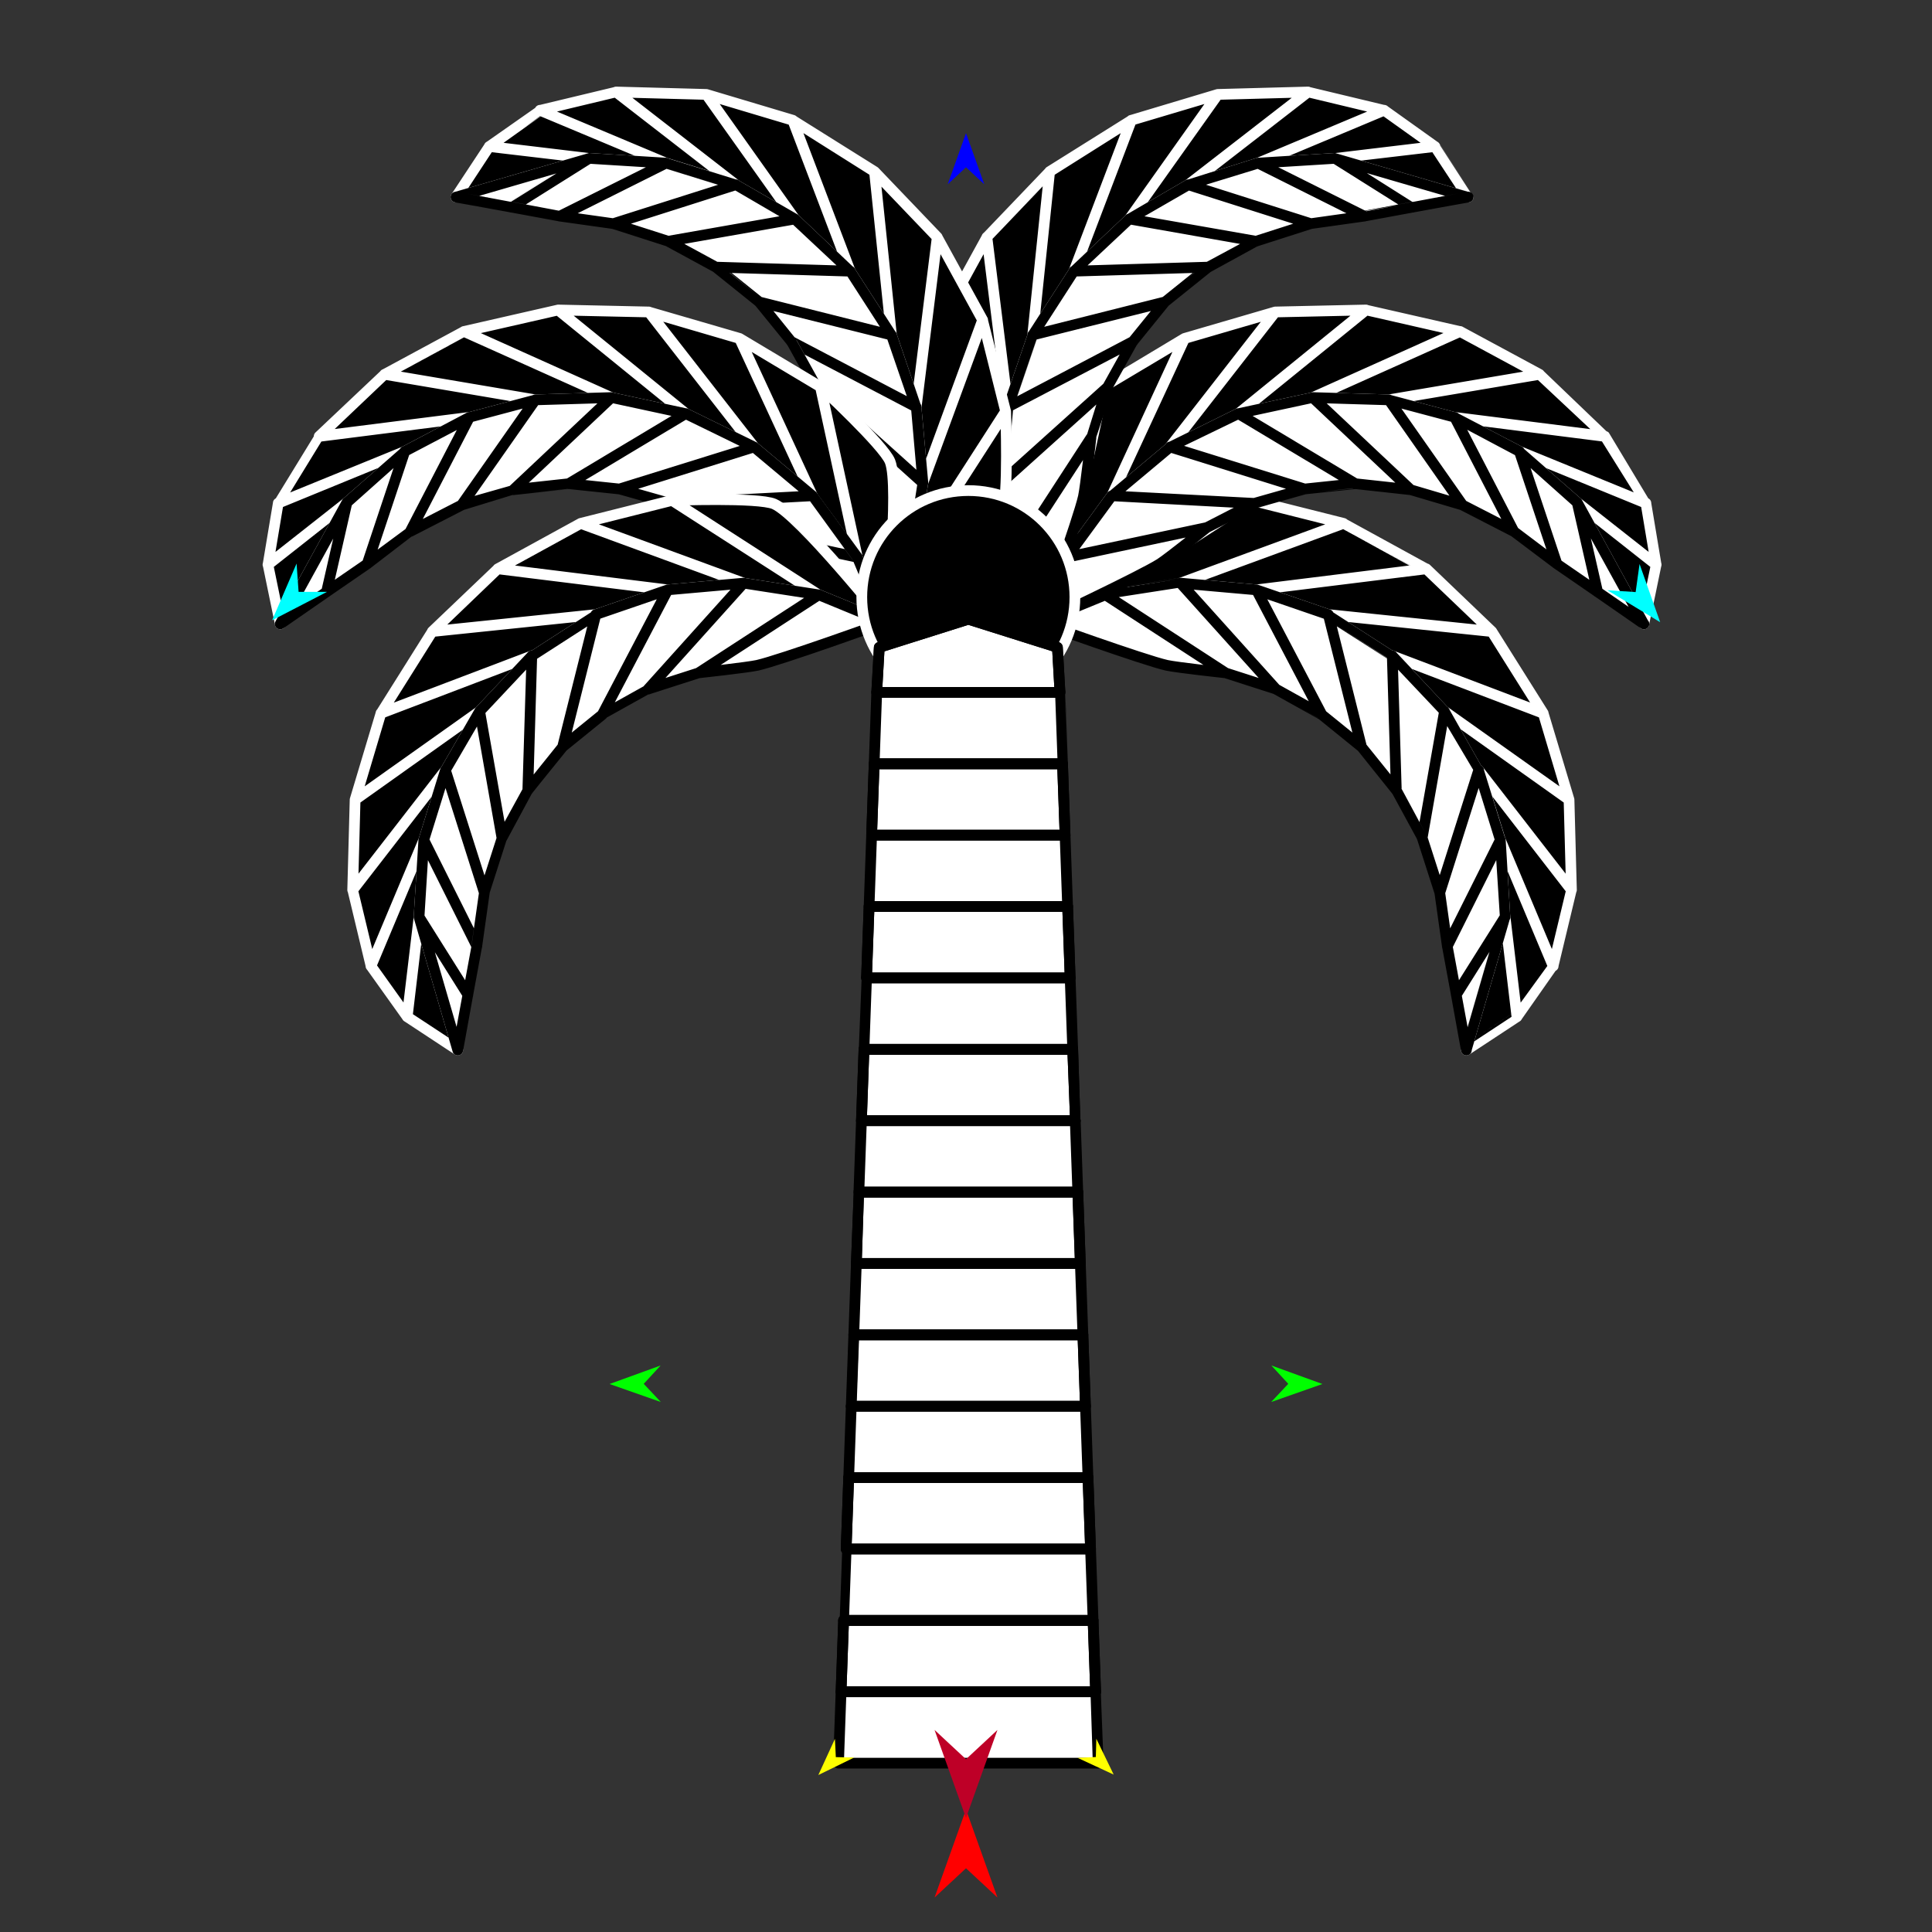 <?xml version="1.0" encoding="utf-8"?>
<!-- Generator: Moho 12.5 build 22414 -->
<!DOCTYPE svg PUBLIC "-//W3C//DTD SVG 1.1//EN" "http://www.w3.org/Graphics/SVG/1.1/DTD/svg11.dtd">
<svg version="1.1" id="Frame_0" xmlns="http://www.w3.org/2000/svg" xmlns:xlink="http://www.w3.org/1999/xlink" width="720px" height="720px">
<rect width="100%" height="100%" fill="#333333" stroke="none"/>
<g id="palm">
<g id="palm">
<g id="palm_2">
<path fill="#ffffff" fill-rule="evenodd" stroke="none" d="M 546.475 391.332 C 546.474 391.330 542.705 370.675 542.704 370.673 C 542.704 370.671 539.366 352.579 539.365 352.578 C 539.365 352.576 536.566 332.659 536.566 332.657 C 536.565 332.655 530.007 312.221 530.006 312.219 C 530.005 312.217 520.365 294.477 520.364 294.475 C 520.363 294.474 507.390 278.324 507.389 278.322 C 507.387 278.321 492.621 266.352 492.620 266.351 C 492.618 266.350 475.493 256.802 475.492 256.801 C 475.490 256.800 456.708 250.757 456.706 250.756 C 456.704 250.756 438.464 248.749 434.826 247.943 C 426.514 246.100 387.049 231.903 387.044 231.901 C 387.121 231.701 411.948 221.665 411.951 221.664 C 411.953 221.663 439.969 217.320 439.971 217.320 C 439.974 217.320 468.213 219.825 468.216 219.825 C 468.219 219.826 495.032 229.034 495.035 229.035 C 495.037 229.036 518.858 244.408 518.860 244.409 C 518.862 244.412 538.299 265.050 538.300 265.052 C 538.302 265.054 551.061 287.049 551.063 287.051 C 551.063 287.054 559.125 313.038 559.126 313.040 C 559.126 313.043 560.901 341.719 560.901 341.722 C 559.343 357.143 546.584 391.867 546.475 391.332 Z"/>
<path fill="none" stroke="#000000" stroke-width="1" stroke-linecap="butt" stroke-linejoin="round" d="M 560.901 341.722 C 559.343 357.143 546.584 391.867 546.475 391.332 "/>
<path fill="none" stroke="#000000" stroke-width="1" stroke-linecap="butt" stroke-linejoin="round" d="M 387.044 231.901 C 387.121 231.701 411.948 221.665 411.951 221.664 "/>
<path fill="none" stroke="#000000" stroke-width="1" stroke-linecap="butt" stroke-linejoin="round" d="M 411.951 221.664 C 411.953 221.663 439.969 217.320 439.971 217.320 "/>
<path fill="none" stroke="#000000" stroke-width="1" stroke-linecap="butt" stroke-linejoin="round" d="M 439.971 217.320 C 439.974 217.320 468.213 219.825 468.216 219.825 "/>
<path fill="none" stroke="#000000" stroke-width="1" stroke-linecap="butt" stroke-linejoin="round" d="M 468.216 219.825 C 468.219 219.826 495.032 229.034 495.035 229.035 "/>
<path fill="none" stroke="#000000" stroke-width="1" stroke-linecap="butt" stroke-linejoin="round" d="M 495.035 229.035 C 495.037 229.036 518.858 244.408 518.860 244.409 "/>
<path fill="none" stroke="#000000" stroke-width="1" stroke-linecap="butt" stroke-linejoin="round" d="M 518.860 244.409 C 518.862 244.412 538.299 265.050 538.300 265.052 "/>
<path fill="none" stroke="#000000" stroke-width="1" stroke-linecap="butt" stroke-linejoin="round" d="M 538.300 265.052 C 538.302 265.054 551.061 287.049 551.063 287.051 "/>
<path fill="none" stroke="#000000" stroke-width="1" stroke-linecap="butt" stroke-linejoin="round" d="M 551.063 287.051 C 551.063 287.054 559.125 313.038 559.126 313.040 "/>
<path fill="none" stroke="#000000" stroke-width="1" stroke-linecap="butt" stroke-linejoin="round" d="M 559.126 313.040 C 559.126 313.043 560.901 341.719 560.901 341.722 "/>
<path fill="#000000" fill-rule="evenodd" stroke="none" d="M 560.901 341.722 C 559.343 357.143 546.584 391.867 546.475 391.332 C 546.476 391.331 565.317 378.929 565.319 378.928 C 565.321 378.926 578.824 360.014 578.826 360.012 C 578.827 360.010 585.631 331.646 585.632 331.643 C 585.632 331.640 584.729 298.031 584.729 298.027 C 584.728 298.024 575.103 265.811 575.102 265.808 C 575.100 265.805 555.963 235.356 555.961 235.353 C 555.959 235.351 531.533 211.976 531.530 211.973 C 531.527 211.972 500.657 195.050 500.654 195.048 C 500.650 195.047 466.605 186.480 466.602 186.479 C 466.598 186.479 433.173 183.304 428.595 187.810 C 419.194 191.854 387.048 231.897 387.044 231.901 C 387.121 231.701 411.948 221.665 411.951 221.664 C 411.953 221.663 439.969 217.320 439.971 217.320 C 439.974 217.320 468.213 219.825 468.216 219.825 C 468.219 219.826 495.032 229.034 495.035 229.035 C 495.037 229.036 518.858 244.408 518.860 244.409 C 518.862 244.412 538.299 265.050 538.300 265.052 C 538.302 265.054 551.061 287.049 551.063 287.051 C 551.063 287.054 559.125 313.038 559.126 313.040 C 559.126 313.043 560.901 341.719 560.901 341.722 Z"/>
<path fill="none" stroke="#ffffff" stroke-width="4" stroke-linecap="round" stroke-linejoin="round" d="M 560.901 341.722 C 560.901 341.726 563.846 366.526 565.319 378.928 C 565.317 378.929 546.476 391.331 546.475 391.332 C 546.476 391.327 560.899 341.727 560.901 341.722 C 560.900 341.719 559.126 313.043 559.126 313.040 C 559.128 313.045 572.259 344.355 578.826 360.012 C 578.824 360.014 565.321 378.926 565.319 378.928 C 565.321 378.926 578.824 360.014 578.826 360.012 C 578.827 360.010 585.631 331.646 585.632 331.643 C 574.109 316.779 551.066 287.055 551.063 287.051 C 551.061 287.049 538.302 265.054 538.300 265.052 C 538.305 265.055 569.253 287.036 584.729 298.027 C 584.729 298.031 585.632 331.640 585.632 331.643 C 585.632 331.640 584.729 298.031 584.729 298.027 C 584.728 298.024 575.103 265.811 575.102 265.808 C 556.355 258.675 518.866 244.412 518.860 244.409 C 518.858 244.408 495.037 229.036 495.035 229.035 C 495.041 229.035 535.652 233.247 555.961 235.353 C 555.963 235.356 575.100 265.805 575.102 265.808 C 575.100 265.805 555.963 235.356 555.961 235.353 C 555.959 235.351 531.533 211.976 531.530 211.973 C 510.426 214.591 468.222 219.824 468.216 219.825 C 468.213 219.825 439.974 217.320 439.971 217.320 C 439.977 217.317 480.426 202.472 500.654 195.048 C 500.657 195.050 531.527 211.972 531.530 211.973 C 531.527 211.972 500.657 195.050 500.654 195.048 C 500.650 195.047 466.605 186.480 466.602 186.479 C 448.385 198.207 411.956 221.660 411.951 221.664 C 411.948 221.665 387.046 231.900 387.044 231.901 C 387.048 231.897 419.194 191.854 428.595 187.810 C 434.496 185.272 466.598 186.479 466.602 186.479 C 466.598 186.479 434.496 185.272 428.595 187.810 C 419.194 191.854 387.048 231.897 387.044 231.901 M 439.971 217.320 C 439.969 217.320 411.953 221.663 411.951 221.664 M 495.035 229.035 C 495.032 229.034 468.219 219.826 468.216 219.825 M 538.300 265.052 C 538.299 265.050 518.862 244.412 518.860 244.409 M 559.126 313.040 C 559.125 313.038 551.063 287.054 551.063 287.051 M 466.602 186.479 C 466.605 186.480 500.650 195.047 500.654 195.048 M 531.530 211.973 C 531.533 211.976 555.959 235.351 555.961 235.353 M 575.102 265.808 C 575.103 265.811 584.728 298.024 584.729 298.027 M 585.632 331.643 C 585.631 331.646 578.827 360.010 578.826 360.012 M 565.319 378.928 C 565.317 378.929 546.476 391.331 546.475 391.332 "/>
<path fill="none" stroke="#000000" stroke-width="4" stroke-linecap="round" stroke-linejoin="round" d="M 546.475 391.332 C 546.476 391.327 560.899 341.727 560.901 341.722 C 560.900 341.719 559.126 313.043 559.126 313.040 C 559.124 313.044 545.952 339.398 539.365 352.578 C 539.365 352.576 536.566 332.659 536.566 332.657 C 541.398 317.455 551.061 287.056 551.063 287.051 C 551.063 287.054 559.125 313.038 559.126 313.040 M 542.704 370.673 C 548.770 361.023 560.899 341.725 560.901 341.722 M 530.006 312.219 C 532.771 296.496 538.300 265.056 538.300 265.052 C 538.302 265.054 551.061 287.049 551.063 287.051 M 520.364 294.475 C 519.863 277.787 518.860 244.414 518.860 244.409 C 518.858 244.408 495.037 229.036 495.035 229.035 C 495.036 229.040 503.271 261.893 507.389 278.322 C 507.387 278.321 492.621 266.352 492.620 266.351 C 484.485 250.843 468.219 219.830 468.216 219.825 C 468.213 219.825 439.974 217.320 439.971 217.320 C 439.975 217.324 463.652 243.641 475.492 256.801 C 475.490 256.800 456.708 250.757 456.706 250.756 C 441.788 241.059 411.955 221.667 411.951 221.664 C 411.953 221.663 439.969 217.320 439.971 217.320 M 495.035 229.035 C 495.032 229.034 468.219 219.826 468.216 219.825 M 538.300 265.052 C 538.299 265.050 518.862 244.412 518.860 244.409 M 411.951 221.664 C 411.948 221.665 387.046 231.900 387.044 231.901 C 387.049 231.903 426.514 246.100 434.826 247.943 C 438.464 248.749 456.704 250.756 456.706 250.756 C 456.708 250.757 475.490 256.800 475.492 256.801 C 475.493 256.802 492.618 266.350 492.620 266.351 C 492.621 266.352 507.387 278.321 507.389 278.322 C 507.390 278.324 520.363 294.474 520.364 294.475 C 520.365 294.477 530.005 312.217 530.006 312.219 C 530.007 312.221 536.565 332.655 536.566 332.657 C 536.566 332.659 539.365 352.576 539.365 352.578 C 539.366 352.579 542.704 370.671 542.704 370.673 C 542.705 370.675 545.218 384.446 546.475 391.332 C 546.474 391.330 542.705 370.675 542.704 370.673 C 542.704 370.671 539.366 352.579 539.365 352.578 M 536.566 332.657 C 536.565 332.655 530.007 312.221 530.006 312.219 C 530.005 312.217 520.365 294.477 520.364 294.475 C 520.363 294.474 507.390 278.324 507.389 278.322 M 492.620 266.351 C 492.618 266.350 475.493 256.802 475.492 256.801 M 456.706 250.756 C 456.704 250.756 438.464 248.749 434.826 247.943 C 426.514 246.100 387.049 231.903 387.044 231.901 "/>
</g>
<g id="palm_3">
<path fill="#ffffff" fill-rule="evenodd" stroke="none" d="M 612.645 232.525 C 612.643 232.524 595.373 220.584 595.371 220.583 C 595.370 220.582 580.216 210.150 580.215 210.149 C 580.213 210.148 564.151 198.044 564.149 198.042 C 564.147 198.041 545.061 188.230 545.059 188.229 C 545.057 188.228 525.697 182.501 525.695 182.500 C 525.693 182.500 505.099 180.254 505.097 180.253 C 505.096 180.254 486.191 182.232 486.189 182.232 C 486.187 182.233 467.327 187.590 467.325 187.590 C 467.323 187.591 449.769 196.598 449.767 196.599 C 449.766 196.600 435.449 208.080 432.306 210.082 C 425.126 214.656 387.181 232.523 387.176 232.525 C 387.089 232.330 397.548 207.677 397.549 207.675 C 397.551 207.673 414.289 184.792 414.291 184.789 C 414.293 184.787 436.032 166.591 436.035 166.589 C 436.037 166.588 461.508 154.139 461.510 154.137 C 461.513 154.137 489.226 148.163 489.229 148.162 C 489.232 148.162 517.569 149.012 517.572 149.012 C 517.574 149.012 542.149 155.543 542.152 155.543 C 542.154 155.545 566.228 168.218 566.230 168.219 C 566.232 168.221 587.765 187.243 587.766 187.245 C 597.569 199.251 613.101 232.827 612.645 232.525 Z"/>
<path fill="none" stroke="#000000" stroke-width="1" stroke-linecap="butt" stroke-linejoin="round" d="M 587.766 187.245 C 597.569 199.251 613.101 232.827 612.645 232.525 "/>
<path fill="none" stroke="#000000" stroke-width="1" stroke-linecap="butt" stroke-linejoin="round" d="M 387.176 232.525 C 387.089 232.330 397.548 207.677 397.549 207.675 "/>
<path fill="none" stroke="#000000" stroke-width="1" stroke-linecap="butt" stroke-linejoin="round" d="M 397.549 207.675 C 397.551 207.673 414.289 184.792 414.291 184.789 "/>
<path fill="none" stroke="#000000" stroke-width="1" stroke-linecap="butt" stroke-linejoin="round" d="M 414.291 184.789 C 414.293 184.787 436.032 166.591 436.035 166.589 "/>
<path fill="none" stroke="#000000" stroke-width="1" stroke-linecap="butt" stroke-linejoin="round" d="M 436.035 166.589 C 436.037 166.588 461.508 154.139 461.510 154.137 "/>
<path fill="none" stroke="#000000" stroke-width="1" stroke-linecap="butt" stroke-linejoin="round" d="M 461.510 154.137 C 461.513 154.137 489.226 148.163 489.229 148.162 "/>
<path fill="none" stroke="#000000" stroke-width="1" stroke-linecap="butt" stroke-linejoin="round" d="M 489.229 148.162 C 489.232 148.162 517.569 149.012 517.572 149.012 "/>
<path fill="none" stroke="#000000" stroke-width="1" stroke-linecap="butt" stroke-linejoin="round" d="M 517.572 149.012 C 517.574 149.012 542.149 155.543 542.152 155.543 "/>
<path fill="none" stroke="#000000" stroke-width="1" stroke-linecap="butt" stroke-linejoin="round" d="M 542.152 155.543 C 542.154 155.545 566.228 168.218 566.230 168.219 "/>
<path fill="none" stroke="#000000" stroke-width="1" stroke-linecap="butt" stroke-linejoin="round" d="M 566.230 168.219 C 566.232 168.221 587.765 187.243 587.766 187.245 "/>
<path fill="#000000" fill-rule="evenodd" stroke="none" d="M 587.766 187.245 C 597.569 199.251 613.101 232.827 612.645 232.525 C 612.646 232.523 617.199 210.431 617.199 210.429 C 617.199 210.427 613.375 187.506 613.375 187.503 C 613.373 187.501 598.129 162.633 598.127 162.631 C 598.125 162.628 573.721 139.502 573.719 139.499 C 573.716 139.498 544.132 123.526 544.129 123.524 C 544.126 123.523 509.063 115.525 509.060 115.524 C 509.056 115.524 475.256 116.267 475.253 116.267 C 475.249 116.268 441.455 126.131 441.451 126.132 C 441.448 126.134 411.317 144.150 411.314 144.151 C 411.311 144.154 385.431 165.544 385.380 171.968 C 381.592 181.474 387.176 232.519 387.176 232.525 C 387.089 232.330 397.548 207.677 397.549 207.675 C 397.551 207.673 414.289 184.792 414.291 184.789 C 414.293 184.787 436.032 166.591 436.035 166.589 C 436.037 166.588 461.508 154.139 461.510 154.137 C 461.513 154.137 489.226 148.163 489.229 148.162 C 489.232 148.162 517.569 149.012 517.572 149.012 C 517.574 149.012 542.149 155.543 542.152 155.543 C 542.154 155.545 566.228 168.218 566.230 168.219 C 566.232 168.221 587.765 187.243 587.766 187.245 Z"/>
<path fill="none" stroke="#ffffff" stroke-width="4" stroke-linecap="round" stroke-linejoin="round" d="M 587.766 187.245 C 587.769 187.247 607.388 202.701 617.199 210.429 C 617.199 210.431 612.646 232.523 612.645 232.525 C 612.643 232.521 587.769 187.250 587.766 187.245 C 587.764 187.243 566.232 168.221 566.230 168.219 C 566.235 168.221 597.660 181.075 613.375 187.503 C 613.375 187.506 617.199 210.427 617.199 210.429 C 617.199 210.427 613.375 187.506 613.375 187.503 C 613.373 187.501 598.129 162.633 598.127 162.631 C 579.469 160.268 542.157 155.544 542.152 155.543 C 542.149 155.543 517.574 149.012 517.572 149.012 C 517.577 149.011 555.003 142.670 573.719 139.499 C 573.721 139.502 598.125 162.628 598.127 162.631 C 598.125 162.628 573.721 139.502 573.719 139.499 C 573.716 139.498 544.132 123.526 544.129 123.524 C 525.829 131.737 489.234 148.160 489.229 148.162 C 489.226 148.163 461.513 154.137 461.510 154.137 C 461.515 154.134 493.210 128.395 509.060 115.524 C 509.063 115.525 544.126 123.523 544.129 123.524 C 544.126 123.523 509.063 115.525 509.060 115.524 C 509.056 115.524 475.256 116.267 475.253 116.267 C 462.180 133.041 436.039 166.584 436.035 166.589 C 436.032 166.591 414.293 184.787 414.291 184.789 C 414.293 184.783 432.398 145.684 441.451 126.132 C 441.455 126.131 475.249 116.268 475.253 116.267 C 475.249 116.268 441.455 126.131 441.451 126.132 C 441.448 126.134 411.317 144.150 411.314 144.151 C 406.726 165.326 397.550 207.668 397.549 207.675 C 397.548 207.677 387.177 232.523 387.176 232.525 C 387.176 232.519 381.592 181.474 385.380 171.968 C 387.758 166.000 411.311 144.154 411.314 144.151 C 411.311 144.154 387.758 166.000 385.380 171.968 C 381.592 181.474 387.176 232.519 387.176 232.525 M 414.291 184.789 C 414.289 184.792 397.550 207.673 397.549 207.675 M 461.510 154.137 C 461.508 154.139 436.037 166.588 436.035 166.589 M 517.572 149.012 C 517.569 149.012 489.232 148.162 489.229 148.162 M 566.230 168.219 C 566.228 168.218 542.154 155.545 542.152 155.543 M 411.314 144.151 C 411.317 144.150 441.448 126.134 441.451 126.132 M 475.253 116.267 C 475.256 116.267 509.056 115.524 509.060 115.524 M 544.129 123.524 C 544.132 123.526 573.716 139.498 573.719 139.499 M 598.127 162.631 C 598.129 162.633 613.373 187.501 613.375 187.503 M 617.199 210.429 C 617.199 210.431 612.646 232.523 612.645 232.525 "/>
<path fill="none" stroke="#000000" stroke-width="4" stroke-linecap="round" stroke-linejoin="round" d="M 612.645 232.525 C 612.643 232.521 587.769 187.250 587.766 187.245 C 587.764 187.243 566.232 168.221 566.230 168.219 C 566.232 168.223 575.553 196.172 580.215 210.149 C 580.213 210.148 564.151 198.044 564.149 198.042 C 556.817 183.876 542.154 155.548 542.152 155.543 C 542.154 155.545 566.228 168.218 566.230 168.219 M 595.371 220.583 C 592.836 209.471 587.767 187.248 587.766 187.245 M 545.059 188.229 C 535.896 175.156 517.574 149.016 517.572 149.012 C 517.574 149.012 542.149 155.543 542.152 155.543 M 525.695 182.500 C 513.539 171.054 489.233 148.166 489.229 148.162 C 489.226 148.163 461.513 154.137 461.510 154.137 C 461.514 154.140 490.568 171.548 505.097 180.253 C 505.096 180.254 486.191 182.232 486.189 182.232 C 469.471 177.018 436.040 166.591 436.035 166.589 C 436.032 166.591 414.293 184.787 414.291 184.789 C 414.296 184.790 449.647 186.657 467.325 187.590 C 467.323 187.591 449.769 196.598 449.767 196.599 C 432.361 200.291 397.554 207.674 397.549 207.675 C 397.550 207.673 414.289 184.792 414.291 184.789 M 461.510 154.137 C 461.508 154.139 436.037 166.588 436.035 166.589 M 517.572 149.012 C 517.569 149.012 489.232 148.162 489.229 148.162 M 397.549 207.675 C 397.548 207.677 387.177 232.523 387.176 232.525 C 387.181 232.523 425.126 214.656 432.306 210.082 C 435.449 208.080 449.766 196.600 449.767 196.599 C 449.769 196.598 467.323 187.591 467.325 187.590 C 467.327 187.590 486.187 182.233 486.189 182.232 C 486.191 182.232 505.096 180.254 505.097 180.253 C 505.099 180.254 525.693 182.500 525.695 182.500 C 525.697 182.501 545.057 188.228 545.059 188.229 C 545.061 188.230 564.147 198.041 564.149 198.042 C 564.151 198.044 580.213 210.148 580.215 210.149 C 580.216 210.150 595.370 220.582 595.371 220.583 C 595.373 220.584 606.887 228.545 612.645 232.525 C 612.643 232.524 595.373 220.585 595.371 220.583 C 595.370 220.582 580.216 210.150 580.215 210.149 M 564.149 198.042 C 564.147 198.041 545.061 188.230 545.059 188.229 C 545.057 188.228 525.697 182.501 525.695 182.500 C 525.693 182.500 505.099 180.254 505.097 180.253 M 486.189 182.232 C 486.187 182.233 467.327 187.590 467.325 187.590 M 449.767 196.599 C 449.766 196.600 435.449 208.080 432.306 210.082 C 425.126 214.656 387.181 232.523 387.176 232.525 "/>
</g>
<g id="palm_4">
<path fill="#ffffff" fill-rule="evenodd" stroke="none" d="M 547.142 73.443 C 547.140 73.443 526.485 77.212 526.483 77.213 C 526.481 77.213 508.389 80.551 508.388 80.552 C 508.386 80.552 488.469 83.351 488.467 83.351 C 488.465 83.352 468.030 89.910 468.028 89.911 C 468.027 89.912 450.287 99.552 450.285 99.553 C 450.284 99.554 434.134 112.527 434.132 112.528 C 434.131 112.530 422.162 127.296 422.161 127.298 C 422.160 127.299 412.612 144.424 412.611 144.425 C 412.610 144.427 406.567 163.209 406.566 163.211 C 406.566 163.213 404.559 181.453 403.753 185.091 C 401.910 193.403 387.713 232.869 387.711 232.873 C 387.511 232.797 377.475 207.969 377.474 207.967 C 377.473 207.964 373.130 179.949 373.129 179.946 C 373.130 179.943 375.635 151.704 375.635 151.701 C 375.636 151.698 384.844 124.885 384.845 124.883 C 384.846 124.880 400.218 101.060 400.219 101.057 C 400.221 101.055 420.859 81.619 420.862 81.617 C 420.864 81.615 442.859 68.856 442.861 68.854 C 442.863 68.854 468.847 60.792 468.850 60.791 C 468.853 60.791 497.529 59.016 497.532 59.017 C 512.953 60.574 547.677 73.333 547.142 73.443 Z"/>
<path fill="none" stroke="#000000" stroke-width="1" stroke-linecap="butt" stroke-linejoin="round" d="M 497.532 59.017 C 512.953 60.574 547.677 73.333 547.142 73.443 "/>
<path fill="none" stroke="#000000" stroke-width="1" stroke-linecap="butt" stroke-linejoin="round" d="M 387.711 232.873 C 387.511 232.797 377.475 207.969 377.474 207.967 "/>
<path fill="none" stroke="#000000" stroke-width="1" stroke-linecap="butt" stroke-linejoin="round" d="M 377.474 207.967 C 377.473 207.964 373.130 179.949 373.129 179.946 "/>
<path fill="none" stroke="#000000" stroke-width="1" stroke-linecap="butt" stroke-linejoin="round" d="M 373.129 179.946 C 373.130 179.943 375.635 151.704 375.635 151.701 "/>
<path fill="none" stroke="#000000" stroke-width="1" stroke-linecap="butt" stroke-linejoin="round" d="M 375.635 151.701 C 375.636 151.698 384.844 124.885 384.845 124.883 "/>
<path fill="none" stroke="#000000" stroke-width="1" stroke-linecap="butt" stroke-linejoin="round" d="M 384.845 124.883 C 384.846 124.880 400.218 101.060 400.219 101.057 "/>
<path fill="none" stroke="#000000" stroke-width="1" stroke-linecap="butt" stroke-linejoin="round" d="M 400.219 101.057 C 400.221 101.055 420.859 81.619 420.862 81.617 "/>
<path fill="none" stroke="#000000" stroke-width="1" stroke-linecap="butt" stroke-linejoin="round" d="M 420.862 81.617 C 420.864 81.615 442.859 68.856 442.861 68.854 "/>
<path fill="none" stroke="#000000" stroke-width="1" stroke-linecap="butt" stroke-linejoin="round" d="M 442.861 68.854 C 442.863 68.854 468.847 60.792 468.850 60.791 "/>
<path fill="none" stroke="#000000" stroke-width="1" stroke-linecap="butt" stroke-linejoin="round" d="M 468.850 60.791 C 468.853 60.791 497.529 59.016 497.532 59.017 "/>
<path fill="#000000" fill-rule="evenodd" stroke="none" d="M 497.532 59.017 C 512.953 60.574 547.677 73.333 547.142 73.443 C 547.141 73.441 534.739 54.600 534.738 54.598 C 534.736 54.597 515.824 41.093 515.822 41.091 C 515.820 41.091 487.456 34.286 487.453 34.285 C 487.450 34.285 453.841 35.188 453.837 35.188 C 453.834 35.189 421.621 44.814 421.618 44.815 C 421.615 44.817 391.166 63.954 391.163 63.956 C 391.161 63.959 367.786 88.384 367.783 88.387 C 367.782 88.390 350.860 119.260 350.858 119.264 C 350.857 119.267 342.290 153.312 342.289 153.315 C 342.289 153.319 339.114 186.744 343.620 191.323 C 347.664 200.723 387.707 232.869 387.711 232.873 C 387.511 232.797 377.475 207.969 377.474 207.967 C 377.473 207.964 373.130 179.949 373.129 179.946 C 373.130 179.943 375.635 151.704 375.635 151.701 C 375.636 151.698 384.844 124.885 384.845 124.883 C 384.846 124.880 400.218 101.060 400.219 101.057 C 400.221 101.055 420.859 81.619 420.862 81.617 C 420.864 81.615 442.859 68.856 442.861 68.854 C 442.863 68.854 468.847 60.792 468.850 60.791 C 468.853 60.791 497.529 59.016 497.532 59.017 Z"/>
<path fill="none" stroke="#ffffff" stroke-width="4" stroke-linecap="round" stroke-linejoin="round" d="M 497.532 59.017 C 497.536 59.016 522.336 56.071 534.738 54.598 C 534.739 54.600 547.141 73.441 547.142 73.443 C 547.137 73.441 497.537 59.018 497.532 59.017 C 497.529 59.017 468.853 60.791 468.850 60.791 C 468.855 60.789 500.165 47.658 515.822 41.091 C 515.824 41.093 534.736 54.597 534.738 54.598 C 534.736 54.596 515.824 41.093 515.822 41.091 C 515.820 41.091 487.456 34.286 487.453 34.285 C 472.589 45.808 442.865 68.851 442.861 68.854 C 442.859 68.856 420.864 81.615 420.862 81.617 C 420.865 81.612 442.845 50.664 453.837 35.188 C 453.841 35.188 487.450 34.285 487.453 34.285 C 487.450 34.285 453.841 35.188 453.837 35.188 C 453.834 35.189 421.621 44.814 421.618 44.815 C 414.485 63.562 400.221 101.052 400.219 101.057 C 400.218 101.060 384.846 124.880 384.845 124.883 C 384.845 124.877 389.057 84.265 391.163 63.956 C 391.166 63.954 421.615 44.817 421.618 44.815 C 421.615 44.817 391.166 63.954 391.163 63.956 C 391.161 63.959 367.786 88.384 367.783 88.387 C 370.401 109.492 375.634 151.695 375.635 151.701 C 375.635 151.704 373.130 179.943 373.129 179.946 C 373.127 179.940 358.282 139.491 350.858 119.264 C 350.860 119.260 367.782 88.390 367.783 88.387 C 367.782 88.390 350.860 119.260 350.858 119.264 C 350.857 119.267 342.290 153.312 342.289 153.315 C 354.017 171.532 377.470 207.961 377.474 207.967 C 377.475 207.969 387.710 232.871 387.711 232.873 C 387.707 232.869 347.664 200.723 343.620 191.323 C 341.082 185.422 342.289 153.319 342.289 153.315 C 342.289 153.319 341.082 185.422 343.620 191.323 C 347.664 200.723 387.707 232.869 387.711 232.873 M 373.129 179.946 C 373.130 179.949 377.473 207.964 377.474 207.967 M 384.845 124.883 C 384.844 124.885 375.636 151.698 375.635 151.701 M 420.862 81.617 C 420.859 81.619 400.221 101.055 400.219 101.057 M 468.850 60.791 C 468.847 60.792 442.863 68.854 442.861 68.854 M 342.289 153.315 C 342.290 153.312 350.857 119.267 350.858 119.264 M 367.783 88.387 C 367.786 88.384 391.161 63.959 391.163 63.956 M 421.618 44.815 C 421.621 44.814 453.834 35.189 453.837 35.188 M 487.453 34.285 C 487.456 34.286 515.820 41.091 515.822 41.091 M 534.738 54.598 C 534.739 54.600 547.141 73.441 547.142 73.443 "/>
<path fill="none" stroke="#000000" stroke-width="4" stroke-linecap="round" stroke-linejoin="round" d="M 547.142 73.443 C 547.137 73.441 497.537 59.018 497.532 59.017 C 497.529 59.017 468.853 60.791 468.850 60.791 C 468.854 60.793 495.208 73.965 508.388 80.552 C 508.386 80.552 488.469 83.351 488.467 83.351 C 473.265 78.519 442.865 68.856 442.861 68.854 C 442.863 68.854 468.847 60.792 468.850 60.791 M 526.483 77.213 C 516.833 71.147 497.535 59.018 497.532 59.017 M 468.028 89.911 C 452.306 87.146 420.866 81.618 420.862 81.617 C 420.864 81.615 442.859 68.856 442.861 68.854 M 450.285 99.553 C 433.597 100.054 400.224 101.057 400.219 101.057 C 400.218 101.060 384.846 124.880 384.845 124.883 C 384.849 124.881 417.703 116.647 434.132 112.528 C 434.131 112.530 422.162 127.296 422.161 127.298 C 406.653 135.432 375.640 151.699 375.635 151.701 C 375.635 151.704 373.130 179.943 373.129 179.946 C 373.133 179.942 399.451 156.266 412.611 144.425 C 412.610 144.427 406.567 163.209 406.566 163.211 C 396.869 178.129 377.477 207.962 377.474 207.967 C 377.473 207.964 373.130 179.949 373.129 179.946 M 384.845 124.883 C 384.844 124.885 375.636 151.698 375.635 151.701 M 420.862 81.617 C 420.859 81.619 400.221 101.055 400.219 101.057 M 377.474 207.967 C 377.475 207.969 387.710 232.871 387.711 232.873 C 387.713 232.869 401.910 193.403 403.753 185.091 C 404.559 181.453 406.566 163.213 406.566 163.211 C 406.567 163.209 412.610 144.427 412.611 144.425 C 412.612 144.424 422.160 127.299 422.161 127.298 C 422.162 127.296 434.131 112.530 434.132 112.528 C 434.134 112.527 450.284 99.554 450.285 99.553 C 450.287 99.552 468.027 89.912 468.028 89.911 C 468.030 89.910 488.465 83.352 488.467 83.351 C 488.469 83.351 508.386 80.552 508.388 80.552 C 508.389 80.551 526.481 77.213 526.483 77.213 C 526.485 77.212 540.255 74.699 547.142 73.443 C 547.140 73.443 526.485 77.212 526.483 77.213 C 526.481 77.213 508.389 80.551 508.388 80.552 M 488.467 83.351 C 488.465 83.352 468.030 89.910 468.028 89.911 C 468.027 89.912 450.287 99.552 450.285 99.553 C 450.284 99.554 434.134 112.527 434.132 112.528 M 422.161 127.298 C 422.160 127.299 412.612 144.424 412.611 144.425 M 406.566 163.211 C 406.566 163.213 404.559 181.453 403.753 185.091 C 401.910 193.403 387.713 232.869 387.711 232.873 "/>
</g>
<g id="palm_5">
<path fill="#ffffff" fill-rule="evenodd" stroke="none" d="M 169.926 73.443 C 169.928 73.443 190.583 77.212 190.585 77.213 C 190.586 77.213 208.678 80.551 208.680 80.552 C 208.682 80.552 228.599 83.351 228.601 83.351 C 228.603 83.352 249.037 89.910 249.039 89.911 C 249.041 89.912 266.780 99.552 266.782 99.553 C 266.784 99.554 282.934 112.527 282.935 112.528 C 282.937 112.530 294.905 127.296 294.906 127.298 C 294.907 127.299 304.456 144.424 304.457 144.425 C 304.457 144.427 310.501 163.209 310.502 163.211 C 310.502 163.213 312.508 181.453 313.315 185.091 C 315.158 193.403 329.355 232.869 329.356 232.873 C 329.556 232.797 339.593 207.969 339.594 207.967 C 339.594 207.964 343.938 179.949 343.938 179.946 C 343.938 179.943 341.433 151.704 341.432 151.701 C 341.432 151.698 332.224 124.885 332.223 124.883 C 332.222 124.880 316.850 101.060 316.848 101.057 C 316.846 101.055 296.208 81.619 296.206 81.617 C 296.204 81.615 274.209 68.856 274.207 68.854 C 274.204 68.854 248.220 60.792 248.218 60.791 C 248.215 60.791 219.539 59.016 219.536 59.017 C 204.115 60.574 169.390 73.333 169.926 73.443 Z"/>
<path fill="none" stroke="#000000" stroke-width="1" stroke-linecap="butt" stroke-linejoin="round" d="M 219.536 59.017 C 204.115 60.574 169.390 73.333 169.926 73.443 "/>
<path fill="none" stroke="#000000" stroke-width="1" stroke-linecap="butt" stroke-linejoin="round" d="M 329.356 232.873 C 329.556 232.797 339.593 207.969 339.594 207.967 "/>
<path fill="none" stroke="#000000" stroke-width="1" stroke-linecap="butt" stroke-linejoin="round" d="M 339.594 207.967 C 339.594 207.964 343.938 179.949 343.938 179.946 "/>
<path fill="none" stroke="#000000" stroke-width="1" stroke-linecap="butt" stroke-linejoin="round" d="M 343.938 179.946 C 343.938 179.943 341.433 151.704 341.432 151.701 "/>
<path fill="none" stroke="#000000" stroke-width="1" stroke-linecap="butt" stroke-linejoin="round" d="M 341.432 151.701 C 341.432 151.698 332.224 124.885 332.223 124.883 "/>
<path fill="none" stroke="#000000" stroke-width="1" stroke-linecap="butt" stroke-linejoin="round" d="M 332.223 124.883 C 332.222 124.880 316.850 101.060 316.848 101.057 "/>
<path fill="none" stroke="#000000" stroke-width="1" stroke-linecap="butt" stroke-linejoin="round" d="M 316.848 101.057 C 316.846 101.055 296.208 81.619 296.206 81.617 "/>
<path fill="none" stroke="#000000" stroke-width="1" stroke-linecap="butt" stroke-linejoin="round" d="M 296.206 81.617 C 296.204 81.615 274.209 68.856 274.207 68.854 "/>
<path fill="none" stroke="#000000" stroke-width="1" stroke-linecap="butt" stroke-linejoin="round" d="M 274.207 68.854 C 274.204 68.854 248.220 60.792 248.218 60.791 "/>
<path fill="none" stroke="#000000" stroke-width="1" stroke-linecap="butt" stroke-linejoin="round" d="M 248.218 60.791 C 248.215 60.791 219.539 59.016 219.536 59.017 "/>
<path fill="#000000" fill-rule="evenodd" stroke="none" d="M 219.536 59.017 C 204.115 60.574 169.390 73.333 169.926 73.443 C 169.927 73.441 182.329 54.600 182.330 54.598 C 182.332 54.597 201.243 41.093 201.245 41.091 C 201.248 41.091 229.612 34.286 229.615 34.285 C 229.618 34.285 263.227 35.188 263.230 35.188 C 263.233 35.189 295.446 44.814 295.450 44.815 C 295.453 44.817 325.901 63.954 325.905 63.956 C 325.907 63.959 349.282 88.384 349.284 88.387 C 349.286 88.390 366.208 119.260 366.210 119.264 C 366.210 119.267 374.777 153.312 374.778 153.315 C 374.778 153.319 377.954 186.744 373.448 191.323 C 369.404 200.723 329.361 232.869 329.356 232.873 C 329.556 232.797 339.593 207.969 339.594 207.967 C 339.594 207.964 343.938 179.949 343.938 179.946 C 343.938 179.943 341.433 151.704 341.432 151.701 C 341.432 151.698 332.224 124.885 332.223 124.883 C 332.222 124.880 316.850 101.060 316.848 101.057 C 316.846 101.055 296.208 81.619 296.206 81.617 C 296.204 81.615 274.209 68.856 274.207 68.854 C 274.204 68.854 248.220 60.792 248.218 60.791 C 248.215 60.791 219.539 59.016 219.536 59.017 Z"/>
<path fill="none" stroke="#ffffff" stroke-width="4" stroke-linecap="round" stroke-linejoin="round" d="M 219.536 59.017 C 219.532 59.016 194.732 56.071 182.330 54.598 C 182.329 54.600 169.927 73.441 169.926 73.443 C 169.931 73.441 219.531 59.018 219.536 59.017 C 219.539 59.017 248.215 60.791 248.218 60.791 C 248.213 60.789 216.903 47.658 201.245 41.091 C 201.243 41.093 182.332 54.597 182.330 54.598 C 182.332 54.596 201.243 41.093 201.245 41.091 C 201.248 41.091 229.612 34.286 229.615 34.285 C 244.479 45.808 274.202 68.851 274.207 68.854 C 274.209 68.856 296.204 81.615 296.206 81.617 C 296.203 81.612 274.222 50.664 263.230 35.188 C 263.227 35.188 229.618 34.285 229.615 34.285 C 229.618 34.285 263.227 35.188 263.230 35.188 C 263.233 35.189 295.446 44.814 295.450 44.815 C 302.582 63.562 316.846 101.052 316.848 101.057 C 316.850 101.060 332.222 124.880 332.223 124.883 C 332.222 124.877 328.011 84.265 325.905 63.956 C 325.901 63.954 295.453 44.817 295.450 44.815 C 295.453 44.817 325.901 63.954 325.905 63.956 C 325.907 63.959 349.282 88.384 349.284 88.387 C 346.667 109.492 341.433 151.695 341.432 151.701 C 341.433 151.704 343.938 179.943 343.938 179.946 C 343.940 179.940 358.786 139.491 366.210 119.264 C 366.208 119.260 349.286 88.390 349.284 88.387 C 349.286 88.390 366.208 119.260 366.210 119.264 C 366.210 119.267 374.777 153.312 374.778 153.315 C 363.050 171.532 339.597 207.961 339.594 207.967 C 339.593 207.969 329.357 232.871 329.356 232.873 C 329.361 232.869 369.404 200.723 373.448 191.323 C 375.986 185.422 374.778 153.319 374.778 153.315 C 374.778 153.319 375.986 185.422 373.448 191.323 C 369.404 200.723 329.361 232.869 329.356 232.873 M 343.938 179.946 C 343.938 179.949 339.594 207.964 339.594 207.967 M 332.223 124.883 C 332.224 124.885 341.432 151.698 341.432 151.701 M 296.206 81.617 C 296.208 81.619 316.846 101.055 316.848 101.057 M 248.218 60.791 C 248.220 60.792 274.204 68.854 274.207 68.854 M 374.778 153.315 C 374.777 153.312 366.210 119.267 366.210 119.264 M 349.284 88.387 C 349.282 88.384 325.907 63.959 325.905 63.956 M 295.450 44.815 C 295.446 44.814 263.233 35.189 263.230 35.188 M 229.615 34.285 C 229.612 34.286 201.248 41.091 201.245 41.091 M 182.330 54.598 C 182.329 54.600 169.927 73.441 169.926 73.443 "/>
<path fill="none" stroke="#000000" stroke-width="4" stroke-linecap="round" stroke-linejoin="round" d="M 169.926 73.443 C 169.931 73.441 219.531 59.018 219.536 59.017 C 219.539 59.017 248.215 60.791 248.218 60.791 C 248.214 60.793 221.859 73.965 208.680 80.552 C 208.682 80.552 228.599 83.351 228.601 83.351 C 243.803 78.519 274.202 68.856 274.207 68.854 C 274.204 68.854 248.220 60.792 248.218 60.791 M 190.585 77.213 C 200.235 71.147 219.533 59.018 219.536 59.017 M 249.039 89.911 C 264.761 87.146 296.201 81.618 296.206 81.617 C 296.204 81.615 274.209 68.856 274.207 68.854 M 266.782 99.553 C 283.471 100.054 316.843 101.057 316.848 101.057 C 316.850 101.060 332.222 124.880 332.223 124.883 C 332.218 124.881 299.365 116.647 282.935 112.528 C 282.937 112.530 294.905 127.296 294.906 127.298 C 310.415 135.432 341.428 151.699 341.432 151.701 C 341.433 151.704 343.938 179.943 343.938 179.946 C 343.934 179.942 317.617 156.266 304.457 144.425 C 304.457 144.427 310.501 163.209 310.502 163.211 C 320.199 178.129 339.591 207.962 339.594 207.967 C 339.594 207.964 343.938 179.949 343.938 179.946 M 332.223 124.883 C 332.224 124.885 341.432 151.698 341.432 151.701 M 296.206 81.617 C 296.208 81.619 316.846 101.055 316.848 101.057 M 339.594 207.967 C 339.593 207.969 329.357 232.871 329.356 232.873 C 329.355 232.869 315.158 193.403 313.315 185.091 C 312.508 181.453 310.502 163.213 310.502 163.211 C 310.501 163.209 304.457 144.427 304.457 144.425 C 304.456 144.424 294.907 127.299 294.906 127.298 C 294.905 127.296 282.937 112.530 282.935 112.528 C 282.934 112.527 266.784 99.554 266.782 99.553 C 266.780 99.552 249.041 89.912 249.039 89.911 C 249.037 89.910 228.603 83.352 228.601 83.351 C 228.599 83.351 208.682 80.552 208.680 80.552 C 208.678 80.551 190.586 77.213 190.585 77.213 C 190.583 77.212 176.812 74.699 169.926 73.443 C 169.928 73.443 190.583 77.212 190.585 77.213 C 190.586 77.213 208.678 80.551 208.680 80.552 M 228.601 83.351 C 228.603 83.352 249.037 89.910 249.039 89.911 C 249.041 89.912 266.780 99.552 266.782 99.553 C 266.784 99.554 282.934 112.527 282.935 112.528 M 294.906 127.298 C 294.907 127.299 304.456 144.424 304.457 144.425 M 310.502 163.211 C 310.502 163.213 312.508 181.453 313.315 185.091 C 315.158 193.403 329.355 232.869 329.356 232.873 "/>
</g>
<g id="palm_6">
<path fill="#ffffff" fill-rule="evenodd" stroke="none" d="M 104.422 232.525 C 104.424 232.524 121.694 220.584 121.696 220.583 C 121.698 220.582 136.851 210.150 136.853 210.149 C 136.854 210.148 152.917 198.044 152.918 198.042 C 152.920 198.041 172.007 188.230 172.009 188.229 C 172.011 188.228 191.371 182.501 191.373 182.500 C 191.375 182.500 211.968 180.254 211.970 180.253 C 211.972 180.254 230.876 182.232 230.878 182.232 C 230.880 182.233 249.741 187.590 249.742 187.590 C 249.744 187.591 267.298 196.598 267.300 196.599 C 267.302 196.600 281.619 208.080 284.761 210.082 C 291.942 214.656 329.887 232.523 329.891 232.525 C 329.979 232.330 319.520 207.677 319.519 207.675 C 319.517 207.673 302.778 184.792 302.777 184.789 C 302.775 184.787 281.035 166.591 281.033 166.589 C 281.030 166.588 255.560 154.139 255.557 154.137 C 255.555 154.137 227.841 148.163 227.839 148.162 C 227.836 148.162 199.499 149.012 199.496 149.012 C 199.493 149.012 174.918 155.543 174.916 155.543 C 174.913 155.545 150.840 168.218 150.837 168.219 C 150.835 168.221 129.303 187.243 129.301 187.245 C 119.498 199.251 103.966 232.827 104.422 232.525 Z"/>
<path fill="none" stroke="#000000" stroke-width="1" stroke-linecap="butt" stroke-linejoin="round" d="M 129.301 187.245 C 119.498 199.251 103.966 232.827 104.422 232.525 "/>
<path fill="none" stroke="#000000" stroke-width="1" stroke-linecap="butt" stroke-linejoin="round" d="M 329.891 232.525 C 329.979 232.330 319.520 207.677 319.519 207.675 "/>
<path fill="none" stroke="#000000" stroke-width="1" stroke-linecap="butt" stroke-linejoin="round" d="M 319.519 207.675 C 319.517 207.673 302.778 184.792 302.777 184.789 "/>
<path fill="none" stroke="#000000" stroke-width="1" stroke-linecap="butt" stroke-linejoin="round" d="M 302.777 184.789 C 302.775 184.787 281.035 166.591 281.033 166.589 "/>
<path fill="none" stroke="#000000" stroke-width="1" stroke-linecap="butt" stroke-linejoin="round" d="M 281.033 166.589 C 281.030 166.588 255.560 154.139 255.557 154.137 "/>
<path fill="none" stroke="#000000" stroke-width="1" stroke-linecap="butt" stroke-linejoin="round" d="M 255.557 154.137 C 255.555 154.137 227.841 148.163 227.839 148.162 "/>
<path fill="none" stroke="#000000" stroke-width="1" stroke-linecap="butt" stroke-linejoin="round" d="M 227.839 148.162 C 227.836 148.162 199.499 149.012 199.496 149.012 "/>
<path fill="none" stroke="#000000" stroke-width="1" stroke-linecap="butt" stroke-linejoin="round" d="M 199.496 149.012 C 199.493 149.012 174.918 155.543 174.916 155.543 "/>
<path fill="none" stroke="#000000" stroke-width="1" stroke-linecap="butt" stroke-linejoin="round" d="M 174.916 155.543 C 174.913 155.545 150.840 168.218 150.837 168.219 "/>
<path fill="none" stroke="#000000" stroke-width="1" stroke-linecap="butt" stroke-linejoin="round" d="M 150.837 168.219 C 150.835 168.221 129.303 187.243 129.301 187.245 "/>
<path fill="#000000" fill-rule="evenodd" stroke="none" d="M 129.301 187.245 C 119.498 199.251 103.966 232.827 104.422 232.525 C 104.422 232.523 99.869 210.431 99.868 210.429 C 99.869 210.427 103.692 187.506 103.693 187.503 C 103.694 187.501 118.939 162.633 118.940 162.631 C 118.943 162.628 143.346 139.502 143.349 139.499 C 143.352 139.498 172.936 123.526 172.938 123.524 C 172.942 123.523 208.005 115.525 208.008 115.524 C 208.011 115.524 241.812 116.267 241.815 116.267 C 241.818 116.268 275.613 126.131 275.616 126.132 C 275.619 126.134 305.751 144.150 305.754 144.151 C 305.756 144.154 331.637 165.544 331.688 171.968 C 335.476 181.474 329.892 232.519 329.891 232.525 C 329.979 232.330 319.520 207.677 319.519 207.675 C 319.517 207.673 302.778 184.792 302.777 184.789 C 302.775 184.787 281.035 166.591 281.033 166.589 C 281.030 166.588 255.560 154.139 255.557 154.137 C 255.555 154.137 227.841 148.163 227.839 148.162 C 227.836 148.162 199.499 149.012 199.496 149.012 C 199.493 149.012 174.918 155.543 174.916 155.543 C 174.913 155.545 150.840 168.218 150.837 168.219 C 150.835 168.221 129.303 187.243 129.301 187.245 Z"/>
<path fill="none" stroke="#ffffff" stroke-width="4" stroke-linecap="round" stroke-linejoin="round" d="M 129.301 187.245 C 129.298 187.247 109.679 202.701 99.868 210.429 C 99.869 210.431 104.422 232.523 104.422 232.525 C 104.425 232.521 129.299 187.250 129.301 187.245 C 129.303 187.243 150.835 168.221 150.837 168.219 C 150.833 168.221 119.408 181.075 103.693 187.503 C 103.692 187.506 99.869 210.427 99.868 210.429 C 99.868 210.427 103.692 187.506 103.693 187.503 C 103.694 187.501 118.939 162.633 118.940 162.631 C 137.599 160.268 174.910 155.544 174.916 155.543 C 174.918 155.543 199.493 149.012 199.496 149.012 C 199.490 149.011 162.064 142.670 143.349 139.499 C 143.346 139.502 118.943 162.628 118.940 162.631 C 118.943 162.628 143.346 139.502 143.349 139.499 C 143.352 139.498 172.936 123.526 172.938 123.524 C 191.239 131.737 227.833 148.160 227.839 148.162 C 227.841 148.163 255.555 154.137 255.557 154.137 C 255.553 154.134 223.858 128.395 208.008 115.524 C 208.005 115.525 172.942 123.523 172.938 123.524 C 172.942 123.523 208.005 115.525 208.008 115.524 C 208.011 115.524 241.812 116.267 241.815 116.267 C 254.888 133.041 281.029 166.584 281.033 166.589 C 281.035 166.591 302.775 184.787 302.777 184.789 C 302.774 184.783 284.670 145.684 275.616 126.132 C 275.613 126.131 241.818 116.268 241.815 116.267 C 241.818 116.268 275.613 126.131 275.616 126.132 C 275.619 126.134 305.751 144.150 305.754 144.151 C 310.342 165.326 319.517 207.668 319.519 207.675 C 319.520 207.677 329.890 232.523 329.891 232.525 C 329.892 232.519 335.476 181.474 331.688 171.968 C 329.310 166.000 305.756 144.154 305.754 144.151 C 305.756 144.154 329.310 166.000 331.688 171.968 C 335.476 181.474 329.892 232.519 329.891 232.525 M 302.777 184.789 C 302.778 184.792 319.517 207.673 319.519 207.675 M 255.557 154.137 C 255.560 154.139 281.030 166.588 281.033 166.589 M 199.496 149.012 C 199.499 149.012 227.836 148.162 227.839 148.162 M 150.837 168.219 C 150.840 168.218 174.913 155.545 174.916 155.543 M 305.754 144.151 C 305.751 144.150 275.619 126.134 275.616 126.132 M 241.815 116.267 C 241.812 116.267 208.011 115.524 208.008 115.524 M 172.938 123.524 C 172.936 123.526 143.352 139.498 143.349 139.499 M 118.940 162.631 C 118.939 162.633 103.694 187.501 103.693 187.503 M 99.868 210.429 C 99.869 210.431 104.422 232.523 104.422 232.525 "/>
<path fill="none" stroke="#000000" stroke-width="4" stroke-linecap="round" stroke-linejoin="round" d="M 104.422 232.525 C 104.425 232.521 129.299 187.250 129.301 187.245 C 129.303 187.243 150.835 168.221 150.837 168.219 C 150.836 168.223 141.514 196.172 136.853 210.149 C 136.854 210.148 152.917 198.044 152.918 198.042 C 160.251 183.876 174.914 155.548 174.916 155.543 C 174.913 155.545 150.840 168.218 150.837 168.219 M 121.696 220.583 C 124.231 209.471 129.300 187.248 129.301 187.245 M 172.009 188.229 C 181.171 175.156 199.493 149.016 199.496 149.012 C 199.493 149.012 174.918 155.543 174.916 155.543 M 191.373 182.500 C 203.528 171.054 227.835 148.166 227.839 148.162 C 227.841 148.163 255.555 154.137 255.557 154.137 C 255.553 154.140 226.499 171.548 211.970 180.253 C 211.972 180.254 230.876 182.232 230.878 182.232 C 247.596 177.018 281.028 166.591 281.033 166.589 C 281.035 166.591 302.775 184.787 302.777 184.789 C 302.772 184.790 267.421 186.657 249.742 187.590 C 249.744 187.591 267.298 196.598 267.300 196.599 C 284.706 200.291 319.514 207.674 319.519 207.675 C 319.517 207.673 302.778 184.792 302.777 184.789 M 255.557 154.137 C 255.560 154.139 281.030 166.588 281.033 166.589 M 199.496 149.012 C 199.499 149.012 227.836 148.162 227.839 148.162 M 319.519 207.675 C 319.520 207.677 329.890 232.523 329.891 232.525 C 329.887 232.523 291.942 214.656 284.761 210.082 C 281.619 208.080 267.302 196.600 267.300 196.599 C 267.298 196.598 249.744 187.591 249.742 187.590 C 249.741 187.590 230.880 182.233 230.878 182.232 C 230.876 182.232 211.972 180.254 211.970 180.253 C 211.968 180.254 191.375 182.500 191.373 182.500 C 191.371 182.501 172.011 188.228 172.009 188.229 C 172.007 188.230 152.920 198.041 152.918 198.042 C 152.917 198.044 136.854 210.148 136.853 210.149 C 136.851 210.150 121.698 220.582 121.696 220.583 C 121.694 220.584 110.180 228.545 104.422 232.525 C 104.424 232.524 121.695 220.585 121.696 220.583 C 121.698 220.582 136.851 210.150 136.853 210.149 M 152.918 198.042 C 152.920 198.041 172.007 188.230 172.009 188.229 C 172.011 188.228 191.371 182.501 191.373 182.500 C 191.375 182.500 211.968 180.254 211.970 180.253 M 230.878 182.232 C 230.880 182.233 249.741 187.590 249.742 187.590 M 267.300 196.599 C 267.302 196.600 281.619 208.080 284.761 210.082 C 291.942 214.656 329.887 232.523 329.891 232.525 "/>
</g>
<g id="palm_7">
<path fill="#ffffff" fill-rule="evenodd" stroke="none" d="M 170.593 391.332 C 170.593 391.330 174.363 370.675 174.363 370.673 C 174.363 370.671 177.702 352.579 177.702 352.578 C 177.702 352.576 180.501 332.659 180.502 332.657 C 180.502 332.655 187.061 312.221 187.061 312.219 C 187.062 312.217 196.702 294.477 196.703 294.475 C 196.705 294.474 209.678 278.324 209.679 278.322 C 209.680 278.321 224.446 266.352 224.448 266.351 C 224.450 266.350 241.574 256.802 241.576 256.801 C 241.578 256.800 260.359 250.757 260.361 250.756 C 260.363 250.756 278.604 248.749 282.242 247.943 C 290.554 246.100 330.019 231.903 330.024 231.901 C 329.947 231.701 305.120 221.665 305.117 221.664 C 305.114 221.663 277.099 217.320 277.096 217.320 C 277.093 217.320 248.854 219.825 248.851 219.825 C 248.849 219.826 222.036 229.034 222.033 229.035 C 222.031 229.036 198.210 244.408 198.208 244.409 C 198.206 244.412 178.769 265.050 178.767 265.052 C 178.766 265.054 166.006 287.049 166.005 287.051 C 166.004 287.054 157.943 313.038 157.942 313.040 C 157.942 313.043 156.166 341.719 156.167 341.722 C 157.725 357.143 170.484 391.867 170.593 391.332 Z"/>
<path fill="none" stroke="#000000" stroke-width="1" stroke-linecap="butt" stroke-linejoin="round" d="M 156.167 341.722 C 157.725 357.143 170.484 391.867 170.593 391.332 "/>
<path fill="none" stroke="#000000" stroke-width="1" stroke-linecap="butt" stroke-linejoin="round" d="M 330.024 231.901 C 329.947 231.701 305.120 221.665 305.117 221.664 "/>
<path fill="none" stroke="#000000" stroke-width="1" stroke-linecap="butt" stroke-linejoin="round" d="M 305.117 221.664 C 305.114 221.663 277.099 217.320 277.096 217.320 "/>
<path fill="none" stroke="#000000" stroke-width="1" stroke-linecap="butt" stroke-linejoin="round" d="M 277.096 217.320 C 277.093 217.320 248.854 219.825 248.851 219.825 "/>
<path fill="none" stroke="#000000" stroke-width="1" stroke-linecap="butt" stroke-linejoin="round" d="M 248.851 219.825 C 248.849 219.826 222.036 229.034 222.033 229.035 "/>
<path fill="none" stroke="#000000" stroke-width="1" stroke-linecap="butt" stroke-linejoin="round" d="M 222.033 229.035 C 222.031 229.036 198.210 244.408 198.208 244.409 "/>
<path fill="none" stroke="#000000" stroke-width="1" stroke-linecap="butt" stroke-linejoin="round" d="M 198.208 244.409 C 198.206 244.412 178.769 265.050 178.767 265.052 "/>
<path fill="none" stroke="#000000" stroke-width="1" stroke-linecap="butt" stroke-linejoin="round" d="M 178.767 265.052 C 178.766 265.054 166.006 287.049 166.005 287.051 "/>
<path fill="none" stroke="#000000" stroke-width="1" stroke-linecap="butt" stroke-linejoin="round" d="M 166.005 287.051 C 166.004 287.054 157.943 313.038 157.942 313.040 "/>
<path fill="none" stroke="#000000" stroke-width="1" stroke-linecap="butt" stroke-linejoin="round" d="M 157.942 313.040 C 157.942 313.043 156.166 341.719 156.167 341.722 "/>
<path fill="#000000" fill-rule="evenodd" stroke="none" d="M 156.167 341.722 C 157.725 357.143 170.484 391.867 170.593 391.332 C 170.591 391.331 151.750 378.929 151.748 378.928 C 151.747 378.926 138.243 360.014 138.242 360.012 C 138.241 360.010 131.436 331.646 131.436 331.643 C 131.436 331.640 132.339 298.031 132.339 298.027 C 132.340 298.024 141.965 265.811 141.966 265.808 C 141.967 265.805 161.105 235.356 161.107 235.353 C 161.109 235.351 185.535 211.976 185.537 211.973 C 185.540 211.972 216.411 195.050 216.414 195.048 C 216.417 195.047 250.462 186.480 250.466 186.479 C 250.470 186.479 283.895 183.304 288.473 187.810 C 297.874 191.854 330.020 231.897 330.024 231.901 C 329.947 231.701 305.120 221.665 305.117 221.664 C 305.114 221.663 277.099 217.320 277.096 217.320 C 277.093 217.320 248.854 219.825 248.851 219.825 C 248.849 219.826 222.036 229.034 222.033 229.035 C 222.031 229.036 198.210 244.408 198.208 244.409 C 198.206 244.412 178.769 265.050 178.767 265.052 C 178.766 265.054 166.006 287.049 166.005 287.051 C 166.004 287.054 157.943 313.038 157.942 313.040 C 157.942 313.043 156.166 341.719 156.167 341.722 Z"/>
<path fill="none" stroke="#ffffff" stroke-width="4" stroke-linecap="round" stroke-linejoin="round" d="M 156.167 341.722 C 156.167 341.726 153.221 366.526 151.748 378.928 C 151.750 378.929 170.591 391.331 170.593 391.332 C 170.592 391.327 156.168 341.727 156.167 341.722 C 156.167 341.719 157.942 313.043 157.942 313.040 C 157.940 313.045 144.808 344.355 138.242 360.012 C 138.243 360.014 151.747 378.926 151.748 378.928 C 151.747 378.926 138.243 360.014 138.242 360.012 C 138.241 360.010 131.436 331.646 131.436 331.643 C 142.959 316.779 166.001 287.055 166.005 287.051 C 166.006 287.049 178.766 265.054 178.767 265.052 C 178.762 265.055 147.815 287.036 132.339 298.027 C 132.339 298.031 131.436 331.640 131.436 331.643 C 131.436 331.640 132.339 298.031 132.339 298.027 C 132.340 298.024 141.965 265.811 141.966 265.808 C 160.713 258.675 198.202 244.412 198.208 244.409 C 198.210 244.408 222.031 229.036 222.033 229.035 C 222.027 229.035 181.415 233.247 161.107 235.353 C 161.105 235.356 141.967 265.805 141.966 265.808 C 141.967 265.805 161.105 235.356 161.107 235.353 C 161.109 235.351 185.535 211.976 185.537 211.973 C 206.642 214.591 248.845 219.824 248.851 219.825 C 248.854 219.825 277.093 217.320 277.096 217.320 C 277.090 217.317 236.641 202.472 216.414 195.048 C 216.411 195.050 185.540 211.972 185.537 211.973 C 185.540 211.972 216.411 195.050 216.414 195.048 C 216.417 195.047 250.462 186.480 250.466 186.479 C 268.683 198.207 305.112 221.660 305.117 221.664 C 305.120 221.665 330.021 231.900 330.024 231.901 C 330.020 231.897 297.874 191.854 288.473 187.810 C 282.572 185.272 250.470 186.479 250.466 186.479 C 250.470 186.479 282.572 185.272 288.473 187.810 C 297.874 191.854 330.020 231.897 330.024 231.901 M 277.096 217.320 C 277.099 217.320 305.114 221.663 305.117 221.664 M 222.033 229.035 C 222.036 229.034 248.849 219.826 248.851 219.825 M 178.767 265.052 C 178.769 265.050 198.206 244.412 198.208 244.409 M 157.942 313.040 C 157.943 313.038 166.004 287.054 166.005 287.051 M 250.466 186.479 C 250.462 186.480 216.417 195.047 216.414 195.048 M 185.537 211.973 C 185.535 211.976 161.109 235.351 161.107 235.353 M 141.966 265.808 C 141.965 265.811 132.340 298.024 132.339 298.027 M 131.436 331.643 C 131.436 331.646 138.241 360.010 138.242 360.012 M 151.748 378.928 C 151.750 378.929 170.591 391.331 170.593 391.332 "/>
<path fill="none" stroke="#000000" stroke-width="4" stroke-linecap="round" stroke-linejoin="round" d="M 170.593 391.332 C 170.592 391.327 156.168 341.727 156.167 341.722 C 156.167 341.719 157.942 313.043 157.942 313.040 C 157.944 313.044 171.115 339.398 177.702 352.578 C 177.702 352.576 180.501 332.659 180.502 332.657 C 175.669 317.455 166.006 287.056 166.005 287.051 C 166.004 287.054 157.943 313.038 157.942 313.040 M 174.363 370.673 C 168.298 361.023 156.169 341.725 156.167 341.722 M 187.061 312.219 C 184.296 296.496 178.768 265.056 178.767 265.052 C 178.766 265.054 166.006 287.049 166.005 287.051 M 196.703 294.475 C 197.205 277.787 198.207 244.414 198.208 244.409 C 198.210 244.408 222.031 229.036 222.033 229.035 C 222.032 229.040 213.797 261.893 209.679 278.322 C 209.680 278.321 224.446 266.352 224.448 266.351 C 232.582 250.843 248.849 219.830 248.851 219.825 C 248.854 219.825 277.093 217.320 277.096 217.320 C 277.093 217.324 253.416 243.641 241.576 256.801 C 241.578 256.800 260.359 250.757 260.361 250.756 C 275.280 241.059 305.113 221.667 305.117 221.664 C 305.114 221.663 277.099 217.320 277.096 217.320 M 222.033 229.035 C 222.036 229.034 248.849 219.826 248.851 219.825 M 178.767 265.052 C 178.769 265.050 198.206 244.412 198.208 244.409 M 305.117 221.664 C 305.120 221.665 330.021 231.900 330.024 231.901 C 330.019 231.903 290.554 246.100 282.242 247.943 C 278.604 248.749 260.363 250.756 260.361 250.756 C 260.359 250.757 241.578 256.800 241.576 256.801 C 241.574 256.802 224.450 266.350 224.448 266.351 C 224.446 266.352 209.680 278.321 209.679 278.322 C 209.678 278.324 196.705 294.474 196.703 294.475 C 196.702 294.477 187.062 312.217 187.061 312.219 C 187.061 312.221 180.502 332.655 180.502 332.657 C 180.501 332.659 177.702 352.576 177.702 352.578 C 177.702 352.579 174.363 370.671 174.363 370.673 C 174.363 370.675 171.850 384.446 170.593 391.332 C 170.593 391.330 174.363 370.675 174.363 370.673 C 174.363 370.671 177.702 352.579 177.702 352.578 M 180.502 332.657 C 180.502 332.655 187.061 312.221 187.061 312.219 C 187.062 312.217 196.702 294.477 196.703 294.475 C 196.705 294.474 209.678 278.324 209.679 278.322 M 224.448 266.351 C 224.450 266.350 241.574 256.802 241.576 256.801 M 260.361 250.756 C 260.363 250.756 278.604 248.749 282.242 247.943 C 290.554 246.100 330.019 231.903 330.024 231.901 "/>
</g>
<g id="Layer_63">
<path fill="#000000" fill-rule="evenodd" stroke="#ffffff" stroke-width="4" stroke-linecap="round" stroke-linejoin="round" d="M 360.874 182.823 C 382.853 182.823 400.584 200.554 400.584 222.533 C 400.584 244.512 382.853 262.243 360.874 262.243 C 338.894 262.243 321.164 244.512 321.164 222.533 C 321.164 200.554 338.895 182.823 360.874 182.823 Z"/>
<path fill="#ffffff" fill-rule="evenodd" stroke="#000000" stroke-width="4" stroke-linecap="round" stroke-linejoin="round" d="M 314.386 603.870 C 345.378 603.870 376.370 603.870 407.361 603.870 C 407.361 603.873 408.310 630.471 408.310 630.473 C 408.311 630.476 409.260 657.074 409.260 657.077 C 409.255 657.077 360.879 657.077 360.874 657.077 C 360.869 657.077 312.492 657.077 312.488 657.077 C 312.488 657.074 313.437 630.476 313.437 630.473 C 313.437 630.471 314.386 603.873 314.386 603.870 Z"/>
<path fill="none" stroke="#ffffff" stroke-width="1" stroke-linecap="butt" stroke-linejoin="round" d="M 407.361 603.870 C 376.370 603.870 345.378 603.870 314.386 603.870 "/>
<path fill="#ffffff" fill-rule="evenodd" stroke="#000000" stroke-width="4" stroke-linecap="round" stroke-linejoin="round" d="M 315.336 577.267 C 315.336 577.264 316.285 550.666 316.285 550.663 C 346.011 550.663 375.737 550.663 405.462 550.663 C 405.462 550.666 406.412 577.264 406.412 577.267 C 406.412 577.269 407.361 603.868 407.361 603.870 C 376.370 603.870 345.378 603.870 314.386 603.870 C 314.387 603.868 315.336 577.269 315.336 577.267 Z"/>
<path fill="none" stroke="#ffffff" stroke-width="1" stroke-linecap="butt" stroke-linejoin="round" d="M 405.462 550.663 C 375.737 550.663 346.011 550.663 316.285 550.663 "/>
<path fill="#ffffff" fill-rule="evenodd" stroke="#000000" stroke-width="4" stroke-linecap="round" stroke-linejoin="round" d="M 317.234 524.059 C 317.235 524.057 318.184 497.458 318.184 497.456 C 346.644 497.456 375.104 497.456 403.564 497.456 C 403.564 497.459 404.513 524.057 404.513 524.060 C 404.513 524.063 405.462 550.660 405.462 550.663 C 375.737 550.663 346.011 550.663 316.285 550.663 C 316.285 550.660 317.234 524.062 317.234 524.059 Z"/>
<path fill="none" stroke="#ffffff" stroke-width="1" stroke-linecap="butt" stroke-linejoin="round" d="M 403.564 497.456 C 375.104 497.456 346.644 497.456 318.184 497.456 "/>
<path fill="#ffffff" fill-rule="evenodd" stroke="#000000" stroke-width="4" stroke-linecap="round" stroke-linejoin="round" d="M 319.133 470.853 C 319.133 470.850 320.082 444.252 320.083 444.249 C 347.277 444.249 374.471 444.249 401.665 444.249 C 401.665 444.252 402.614 470.850 402.614 470.853 C 402.614 470.855 403.564 497.453 403.564 497.456 C 375.104 497.456 346.644 497.456 318.184 497.456 C 318.184 497.453 319.133 470.855 319.133 470.853 Z"/>
<path fill="none" stroke="#ffffff" stroke-width="1" stroke-linecap="butt" stroke-linejoin="round" d="M 401.665 444.249 C 374.471 444.249 347.277 444.249 320.083 444.249 "/>
<path fill="#ffffff" fill-rule="evenodd" stroke="#000000" stroke-width="4" stroke-linecap="round" stroke-linejoin="round" d="M 321.032 417.645 C 321.032 417.642 321.981 391.045 321.981 391.042 C 347.910 391.042 373.838 391.042 399.767 391.042 C 399.767 391.045 400.715 417.642 400.716 417.645 C 400.716 417.648 401.665 444.246 401.665 444.249 C 374.471 444.249 347.277 444.249 320.083 444.249 C 320.083 444.246 321.032 417.648 321.032 417.645 Z"/>
<path fill="none" stroke="#ffffff" stroke-width="1" stroke-linecap="butt" stroke-linejoin="round" d="M 399.767 391.042 C 373.838 391.042 347.910 391.042 321.981 391.042 "/>
<path fill="#ffffff" fill-rule="evenodd" stroke="#000000" stroke-width="4" stroke-linecap="round" stroke-linejoin="round" d="M 322.931 364.439 C 322.931 364.436 323.880 337.838 323.880 337.835 C 348.543 337.835 373.205 337.835 397.867 337.835 C 397.868 337.838 398.817 364.436 398.817 364.439 C 398.817 364.441 399.766 391.039 399.767 391.042 C 373.838 391.042 347.910 391.042 321.981 391.042 C 321.981 391.039 322.930 364.441 322.931 364.439 Z"/>
<path fill="none" stroke="#ffffff" stroke-width="1" stroke-linecap="butt" stroke-linejoin="round" d="M 397.867 337.835 C 373.205 337.835 348.543 337.835 323.880 337.835 "/>
<path fill="#ffffff" fill-rule="evenodd" stroke="#000000" stroke-width="4" stroke-linecap="round" stroke-linejoin="round" d="M 324.829 311.232 C 324.829 311.229 325.779 284.631 325.779 284.628 C 349.175 284.628 372.572 284.628 395.969 284.628 C 395.969 284.630 396.918 311.229 396.918 311.231 C 396.918 311.234 397.867 337.832 397.867 337.835 C 373.205 337.835 348.543 337.835 323.880 337.835 C 323.880 337.832 324.829 311.234 324.829 311.232 Z"/>
<path fill="none" stroke="#ffffff" stroke-width="1" stroke-linecap="butt" stroke-linejoin="round" d="M 395.969 284.628 C 372.572 284.628 349.175 284.628 325.779 284.628 "/>
<path fill="#ffffff" fill-rule="evenodd" stroke="#000000" stroke-width="4" stroke-linecap="round" stroke-linejoin="round" d="M 326.728 258.025 C 326.728 258.023 327.677 241.254 327.677 241.253 C 327.681 241.252 360.870 230.763 360.874 230.762 C 360.877 230.763 394.067 241.252 394.070 241.253 C 394.070 241.254 395.019 258.023 395.019 258.024 C 395.020 258.027 395.969 284.625 395.969 284.628 C 372.572 284.628 349.175 284.628 325.779 284.628 C 325.779 284.625 326.728 258.027 326.728 258.025 Z"/>
<path fill="none" stroke="#000000" stroke-width="4" stroke-linecap="round" stroke-linejoin="round" d="M 326.728 258.025 C 349.492 258.025 372.256 258.024 395.019 258.024 M 324.829 311.232 C 348.859 311.232 372.889 311.232 396.918 311.231 M 322.931 364.439 C 348.226 364.439 373.522 364.439 398.817 364.439 M 321.032 417.645 C 347.593 417.645 374.154 417.645 400.716 417.645 M 319.133 470.853 C 346.960 470.853 374.787 470.853 402.614 470.853 M 317.234 524.059 C 346.327 524.060 375.420 524.060 404.513 524.060 M 315.336 577.267 C 345.694 577.267 376.053 577.267 406.412 577.267 M 313.437 630.473 C 345.062 630.473 376.686 630.473 408.310 630.473 "/>
<path fill="none" stroke="#000000" stroke-width="4" stroke-linecap="round" stroke-linejoin="round" d="M 326.728 258.025 C 349.492 258.025 372.256 258.024 395.019 258.024 C 395.019 258.023 394.070 241.254 394.070 241.253 C 394.067 241.252 360.877 230.763 360.874 230.762 C 360.870 230.763 327.681 241.252 327.677 241.253 C 327.677 241.254 326.728 258.023 326.728 258.025 "/>
<path fill="none" stroke="#000000" stroke-width="4" stroke-linecap="round" stroke-linejoin="round" d="M 324.829 311.232 C 348.859 311.232 372.889 311.232 396.918 311.231 C 396.918 311.229 395.969 284.630 395.969 284.628 C 372.572 284.628 349.175 284.628 325.779 284.628 C 325.779 284.631 324.829 311.229 324.829 311.232 "/>
<path fill="none" stroke="#000000" stroke-width="4" stroke-linecap="round" stroke-linejoin="round" d="M 322.931 364.439 C 348.226 364.439 373.522 364.439 398.817 364.439 C 398.817 364.436 397.868 337.838 397.867 337.835 C 373.205 337.835 348.543 337.835 323.880 337.835 C 323.880 337.838 322.931 364.436 322.931 364.439 "/>
<path fill="none" stroke="#000000" stroke-width="4" stroke-linecap="round" stroke-linejoin="round" d="M 321.032 417.645 C 347.593 417.645 374.154 417.645 400.716 417.645 C 400.715 417.642 399.767 391.045 399.767 391.042 C 373.838 391.042 347.910 391.042 321.981 391.042 C 321.981 391.045 321.032 417.642 321.032 417.645 "/>
<path fill="none" stroke="#000000" stroke-width="4" stroke-linecap="round" stroke-linejoin="round" d="M 319.133 470.853 C 346.960 470.853 374.787 470.853 402.614 470.853 C 402.614 470.850 401.665 444.252 401.665 444.249 C 374.471 444.249 347.277 444.249 320.083 444.249 C 320.082 444.252 319.133 470.850 319.133 470.853 "/>
<path fill="none" stroke="#000000" stroke-width="4" stroke-linecap="round" stroke-linejoin="round" d="M 317.234 524.059 C 346.327 524.060 375.420 524.060 404.513 524.060 C 404.513 524.057 403.564 497.459 403.564 497.456 C 375.104 497.456 346.644 497.456 318.184 497.456 C 318.184 497.458 317.235 524.057 317.234 524.059 "/>
<path fill="none" stroke="#000000" stroke-width="4" stroke-linecap="round" stroke-linejoin="round" d="M 315.336 577.267 C 345.694 577.267 376.053 577.267 406.412 577.267 C 406.412 577.264 405.462 550.666 405.462 550.663 C 375.737 550.663 346.011 550.663 316.285 550.663 C 316.285 550.666 315.336 577.264 315.336 577.267 "/>
<path fill="none" stroke="#000000" stroke-width="4" stroke-linecap="round" stroke-linejoin="round" d="M 313.437 630.473 C 345.062 630.473 376.686 630.473 408.310 630.473 C 408.310 630.471 407.361 603.873 407.361 603.870 C 376.370 603.870 345.378 603.870 314.386 603.870 C 314.386 603.873 313.437 630.471 313.437 630.473 "/>
</g>
</g>
<g id="specs_2">
<path fill="#ff0000" fill-rule="evenodd" stroke="none" d="M 360.000 674.337 C 360.001 674.341 371.717 707.146 371.718 707.149 C 371.717 707.148 360.001 696.247 360.000 696.246 C 359.999 696.247 348.283 707.148 348.282 707.149 C 348.283 707.146 359.999 674.341 360.000 674.337 Z"/>
<path fill="#0000ff" fill-rule="evenodd" stroke="none" d="M 360.000 49.614 C 360.001 49.616 366.806 68.672 366.807 68.674 C 366.806 68.673 360.001 62.341 360.000 62.341 C 359.999 62.341 353.194 68.673 353.193 68.674 C 353.194 68.672 359.999 49.616 360.000 49.614 Z"/>
<path fill="#00ff00" fill-rule="evenodd" stroke="none" d="M 227.174 515.778 C 227.176 515.777 246.197 508.875 246.199 508.874 C 246.199 508.875 239.901 515.713 239.900 515.714 C 239.901 515.714 246.267 522.488 246.268 522.488 C 246.266 522.488 227.176 515.779 227.174 515.778 Z"/>
<path fill="#ffff00" fill-rule="evenodd" stroke="none" d="M 304.965 661.502 C 304.966 661.500 311.159 648.016 311.160 648.014 C 311.160 648.015 311.486 654.824 311.486 654.825 C 311.486 654.825 318.301 654.990 318.302 654.990 C 318.300 654.991 304.966 661.501 304.965 661.502 Z"/>
<path fill="#ffff00" fill-rule="evenodd" stroke="none" d="M 415.035 661.336 C 415.034 661.335 408.572 647.977 408.571 647.976 C 408.571 647.977 408.382 654.791 408.382 654.792 C 408.381 654.792 401.571 655.094 401.570 655.094 C 401.571 655.094 415.034 661.336 415.035 661.336 Z"/>
<path fill="#00ff00" fill-rule="evenodd" stroke="none" d="M 492.826 515.778 C 492.824 515.777 473.803 508.875 473.801 508.874 C 473.801 508.875 480.099 515.713 480.100 515.714 C 480.099 515.714 473.733 522.488 473.732 522.488 C 473.734 522.488 492.824 515.779 492.826 515.778 Z"/>
<path fill="#00ffff" fill-rule="evenodd" stroke="none" d="M 618.695 231.876 C 618.695 231.874 611.013 210.183 611.012 210.181 C 611.012 210.182 609.557 220.653 609.557 220.654 C 609.556 220.654 599.008 219.957 599.007 219.957 C 599.008 219.958 618.693 231.875 618.695 231.876 Z"/>
<path fill="#00ffff" fill-rule="evenodd" stroke="none" d="M 101.410 231.157 C 101.411 231.155 110.522 210.024 110.523 210.022 C 110.523 210.023 111.276 220.568 111.276 220.569 C 111.277 220.569 121.848 220.577 121.850 220.577 C 121.847 220.578 101.412 231.156 101.410 231.157 Z"/>
<path fill="#be0027" fill-rule="evenodd" stroke="none" d="M 360.000 677.516 C 360.001 677.513 371.717 644.707 371.718 644.704 C 371.717 644.705 360.001 655.606 360.000 655.607 C 359.999 655.606 348.283 644.705 348.282 644.704 C 348.283 644.707 359.999 677.513 360.000 677.516 Z"/>
</g>
</g>
</svg>
